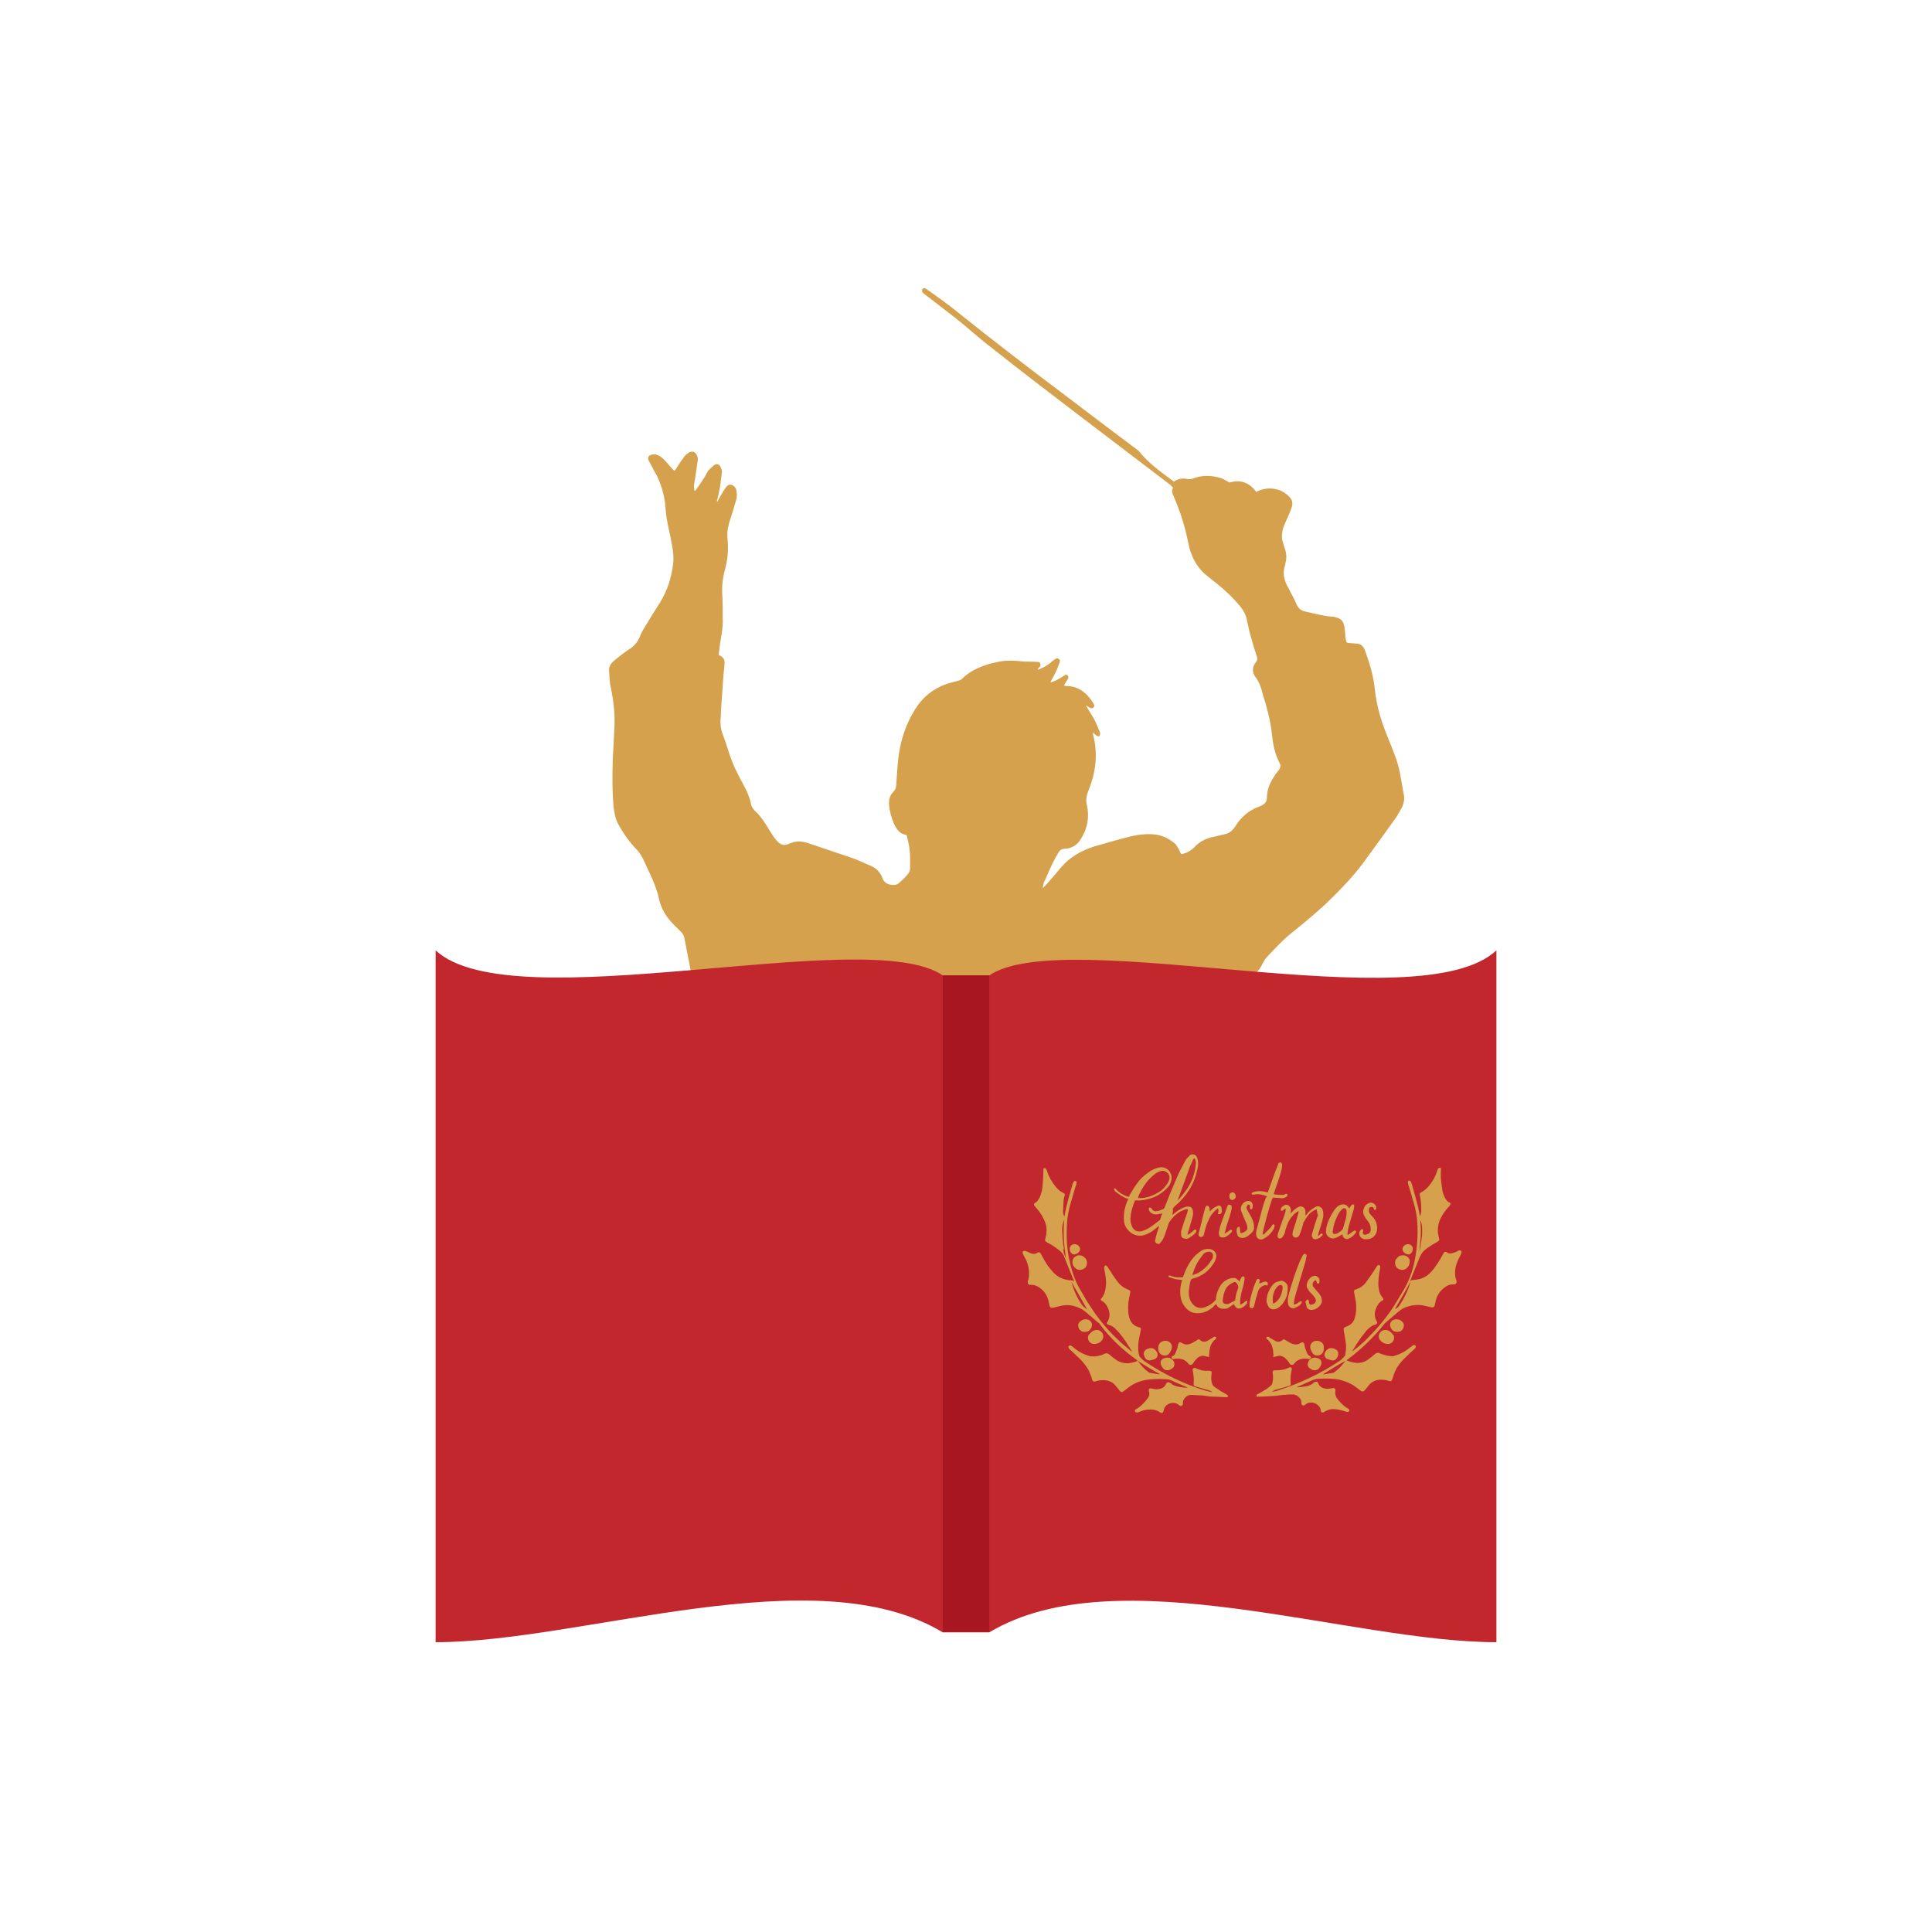 <?xml version="1.0" encoding="utf-8"?>
<!-- Generator: Adobe Illustrator 22.0.0, SVG Export Plug-In . SVG Version: 6.00 Build 0)  -->
<svg version="1.1" id="Calque_1" xmlns="http://www.w3.org/2000/svg" xmlns:xlink="http://www.w3.org/1999/xlink" x="0px" y="0px"
	 viewBox="0 0 432 432" style="enable-background:new 0 0 432 432;" xml:space="preserve">
<style type="text/css">
	.st0{fill:#754C24;}
	.st1{fill:#E6E6E6;}
	.st2{fill:#4D4D4D;}
	.st3{fill:#808080;}
	.st4{fill:#006837;}
	.st5{fill:#C1272D;}
	.st6{fill:#CCCCCC;}
	.st7{fill:#EAC675;}
	.st8{fill:#FBB03B;}
	.st9{fill:#FFFFFF;}
	.st10{fill:#8C6239;}
	.st11{fill:#A67C52;}
	.st12{fill:#A81621;}
	.st13{fill:#D6A14D;}
	.st14{fill:#C69C6D;}
	.st15{fill:#84D1A6;}
	.st16{fill:#8FAADB;}
	.st17{fill:#E0A6C2;}
	.st18{fill:#603813;}
	.st19{fill:#ED1C24;}
	.st20{fill:#4D9370;}
	.st21{fill:#7CC6E0;}
	.st22{fill:#2F7DA8;}
	.st23{fill:#F15A24;}
	.st24{fill:#009245;}
	.st25{fill:#662D91;}
	.st26{fill:#679CBA;}
	.st27{fill:#C77F2C;}
	.st28{fill:#831925;}
	.st29{fill:#E6E5E5;}
	.st30{fill:#AE5860;}
	.st31{fill:#C6B198;}
	.st32{fill:none;stroke:#000000;stroke-width:2;stroke-miterlimit:10;}
	.st33{fill:#AA3642;}
	.st34{fill:#901C25;}
	.st35{fill:#F1F1F1;}
	.st36{fill:#E42528;}
	.st37{fill:#736358;}
	.st38{fill:#F29222;}
	.st39{fill:#754D24;}
	.st40{fill:#094D84;}
	.st41{fill:#1660A7;}
	.st42{fill:#C59B6C;}
	.st43{fill:#A1272D;}
	.st44{fill:#036838;}
</style>
<g>
	<path class="st13" d="M262.5,107.7c0.9-0.7,1.9-0.8,3-0.6c0.5,0.1,1.1,0,1.5-0.2c2-0.7,4-0.6,6,0c0.6,0.2,1.2,0.6,1.9,1
		c2.4-0.7,4.4-0.1,6,2.1c1.3-0.7,2.6-0.9,4-0.7c1.2,0.2,2.3,0.7,3.2,1.6c0.8,0.7,1.1,1.6,0.7,2.6c-0.3,0.9-0.7,1.8-1.1,2.7
		c-0.4,0.9-0.9,1.9-1,2.9c-0.1,0.8-0.1,1.5,0.2,2.3c0.2,0.5,0.3,1.1,0.5,1.6c0.3,1,0.3,2,0,3c0,0.1,0,0.1,0,0.2
		c-0.7,1.9-0.3,3.6,0.7,5.3c0.6,1.2,1.3,2.4,1.8,3.6c0.4,1,1.1,1.5,2.2,1.7c2,0.4,3.9,1,5.9,1.1c0.3,0,0.6,0.1,0.9,0.2
		c0.8,0.2,1.4,0.7,1.6,1.6c0.2,0.7,0.2,1.4,0.3,2.1c0,0.3,0,0.7,0.1,1c0.1,0.9,0.2,1,1.1,1c0.4,0,0.8,0.1,1.2,0.1c1,0,1.6,0.5,2,1.5
		c1,2.8,1.9,5.6,2.2,8.6c0.4,3.9,1.5,7.5,3,11.1c1,2.5,2.1,5,2.6,7.6c0.3,1.7,0.6,3.3,0.9,5c0.2,1,0,1.9-0.4,2.8
		c-0.4,0.7-0.8,1.4-1.2,2.1c-2.5,3.5-5,7-7.6,10.5c-2,2.7-4.3,5.1-6.7,7.5c-2.9,2.9-6.1,5.5-9.3,8.1c-2,1.6-3.8,3.6-5.6,5.5
		c-0.2,0.2-0.3,0.4-0.4,0.6c-0.5,0.8-0.8,1.6-1.4,2.3c-1.3,1.5-2.6,3.1-4,4.4c-1.5,1.5-2.7,3.1-3.6,5c-0.6,1.3-1.3,2.5-2.2,3.6
		c-0.2,0.2-0.3,0.5-0.3,0.7c-0.3,1.7-0.7,3.4-1,5.1c-0.1,0.8-0.5,1.2-1.2,1.2c-0.5,0-0.9-0.1-1.4-0.3c-1.6-0.6-3.2-1.2-4.9-1.5
		c-0.7-0.1-1.4-0.1-2.1-0.1c-2.6-0.1-5.1-0.3-7.7-0.4c-1.4-0.1-2.9-0.1-4.3-0.1c-5.1,0.1-10.3,0.2-15.4,0.2
		c-6-0.1-12.1-0.3-18.1-0.4c-4.6-0.1-9.2-0.1-13.8,0.3c-3.8,0.3-7.6,0.6-11.4,0.9c-1.7,0.1-3.4,0.3-5.1,0.5
		c-2.9,0.3-5.8,0.3-8.7,0.2c-3.2-0.1-6.4-0.3-9.7-0.4c-2.2-0.1-4.4-0.6-6.6-1.1c-0.3-0.1-0.6-0.2-0.9-0.4c-0.4-0.2-0.6-0.5-0.6-0.9
		c-0.1-3.5-0.8-6.9-2.1-10.2c-0.9-2.3-1.5-4.6-1.9-7.1c-0.4-2.2-0.9-4.5-1.3-6.7c-0.1-0.4-0.3-0.7-0.5-1c-0.6-0.6-1.2-1.2-1.8-1.8
		c-1.7-1.7-2.9-3.6-3.4-6c-0.1-0.6-0.3-1.2-0.5-1.8c-0.3-0.9-0.6-1.7-1-2.6c-0.6-1.3-1.2-2.6-1.8-3.9c-0.4-0.9-0.9-1.7-1.5-2.4
		c-1.7-1.7-3-3.6-4.2-5.7c-0.7-1.2-0.9-2.6-1.1-3.9c-0.3-3.4-0.3-6.7-0.2-10.1c0.1-2.7,0.3-5.3,0.4-8c0.1-2.9-0.2-5.7-0.8-8.5
		c-0.3-1.2-0.3-2.5-0.4-3.8c-0.1-0.9,0.3-1.6,0.9-2.2c1.1-0.9,2.2-1.8,3.4-2.6c1.2-0.7,2.1-1.7,2.6-3c0.3-0.9,0.9-1.8,1.4-2.6
		c1-1.7,2-3.3,3.1-5c1.6-2.6,2.5-5.4,2.9-8.5c0.2-1.6,0-3.1-0.3-4.6c-0.3-1.9-0.8-3.7-1.1-5.5c-0.2-1.2-0.3-2.5-0.4-3.7
		c-0.3-2.1-0.9-4.1-1.8-6c-0.4-0.7-0.8-1.4-1.2-2.2c-0.2-0.4-0.5-0.9-0.7-1.3c-0.2-0.6,0-1,0.6-1.2c0.4-0.1,0.9-0.2,1.3,0
		c0.6,0.2,1.1,0.6,1.6,1.1c0.7,0.7,1.2,1.4,1.9,2.1c0.1,0.1,0.2,0.2,0.4,0.4c0.4-0.4,0.6-0.9,0.9-1.3c0.4-0.7,0.9-1.3,1.4-2
		c0.2-0.3,0.5-0.5,0.8-0.7c0.8-0.6,1.7-0.3,2,0.7c0.1,0.3,0.2,0.7,0.1,1.1c-0.2,1.4-0.4,2.8-0.6,4.1c-0.3,1.4-0.3,1.7-0.1,2.6
		c0.2-0.1,0.3-0.2,0.4-0.4c0.7-0.9,1.3-1.9,1.9-2.8c0.3-0.5,0.5-1,0.8-1.4c0.4-0.4,0.8-0.8,1.3-1.2c0.6-0.4,1.1-0.2,1.4,0.4
		c0.2,0.4,0.4,0.9,0.3,1.3c-0.1,1.1-0.3,2.1-0.4,3.2c-0.2,1-0.4,2.1-0.7,3.1c0,0,0,0,0.1,0.2c0.3-0.6,0.6-1.1,0.9-1.6
		c0.3-0.5,0.6-1.1,1-1.6c0.3-0.4,0.6-0.7,1.2-0.6c0.5,0.1,0.9,0.5,1.1,1c0.2,0.7,0.2,1.4,0.1,2.1c-0.3,1-0.6,2-0.9,3
		c-0.3,1.1-0.8,2.3-1,3.4c-0.2,0.9-0.2,1.9-0.1,2.9c0.2,2.3,0,4.4-0.6,6.6c-0.5,1.8-0.7,3.6-0.6,5.5c0.1,1.8,0.1,3.6,0.1,5.4
		c0.1,1.9-0.3,3.8-0.6,5.7c-0.1,0.8-0.2,1.6-0.3,2.4c0.1,0.1,0.2,0.2,0.3,0.2c0.8,0.4,1.1,1,1,1.8c0,0.7-0.1,1.5-0.2,2.2
		c-0.2,2.3-0.3,4.7-0.5,7c-0.1,1.2-0.1,2.5-0.2,3.7c0,0.9,0.1,1.8,0.4,2.6c0.6,1.6,1.1,3.1,1.6,4.7c0.8,2.5,2,4.8,3.2,7
		c0.7,1.3,1.3,2.6,1.6,4.1c0.1,0.6,0.4,1.1,0.9,1.6c1.3,1.2,2.2,2.6,3.1,4.1c0.4,0.7,0.8,1.3,1.3,2c0.3,0.4,0.6,0.7,0.9,1
		c0.6,0.5,1.2,0.7,2,0.4c0.2-0.1,0.5-0.2,0.8-0.3c1.2-0.5,2.4-0.4,3.7,0c3.2,1.1,6.3,2.1,9.5,3.2c1.6,0.5,3.1,1.3,4.6,1.9
		c1.2,0.5,2.1,1.4,2.6,2.7c0.3,0.8,0.8,1.3,1.7,1.5c0.8,0.2,1.6,0.1,2.2-0.5c0.5-0.5,1.1-1,1.6-1.6c0.4-0.4,0.7-0.9,0.7-1.5
		c0-0.8,0-1.5,0-2.3c0-1.8-0.3-3.5-0.8-5.2c-1.5-0.2-2.2-1.2-2.8-2.5c-0.6-1.4-1-2.8-1.1-4.3c-0.1-1.1,0.2-2.1,1-2.9
		c0.4-0.4,0.6-0.9,0.6-1.5c0.1-1.4,0.2-2.8,0.3-4.2c0.3-4.2,1.3-8.2,3.4-11.8c1.4-2.6,3.4-4.7,6.2-6c1.2-0.6,2.5-0.9,3.7-1.2
		c0.3-0.1,0.7-0.2,1-0.4c2.3-2.3,5.2-3.3,8.2-3.9c1.8-0.4,3.6-0.3,5.5-0.1c1,0.1,2,0,3,0.1c0.4,0,0.8,0,0.9,0.4
		c0.2,0.4,0,0.6-0.3,0.9c-0.1,0.1-0.2,0.3-0.3,0.5c1.1-0.4,2-0.9,2.9-1.6c0.3-0.3,0.7-0.6,1-0.8c0.3-0.2,0.6-0.3,0.9,0
		c0.3,0.2,0.2,0.5,0.1,0.8c-0.4,1.3-1,2.5-1.7,3.7c-0.1,0.2-0.2,0.4-0.3,0.7c0.4-0.1,0.9-0.3,1.3-0.5c0.6-0.3,1.1-0.6,1.7-1
		c0.3-0.2,0.5-0.3,0.8-0.1c0.3,0.3,0.2,0.6,0.1,0.8c-0.3,0.5-0.6,0.9-0.9,1.5c0.2,0,0.3,0.1,0.5,0.1c2.8,0,4.7,1.6,6.1,3.9
		c0.2,0.3,0.3,0.6,0,0.9c-0.3,0.3-0.6,0.2-0.9,0c-0.2-0.1-0.5-0.3-0.8-0.5c0.6,1.1,1.2,2,1.8,3c0.5,0.9,0.8,1.8,1.2,2.7
		c0.1,0.2,0.2,0.4,0.2,0.6c0,0.2-0.1,0.4-0.2,0.7c-0.2-0.1-0.4-0.1-0.6-0.2c-0.3-0.2-0.5-0.4-0.8-0.7c0,0.2,0,0.3,0,0.4
		c1.1,4.1,0.7,8.1-0.8,12c-0.1,0.4-0.3,0.7-0.4,1.1c-0.3,0.8-0.4,1.7-0.2,2.6c0.7,2.9,0.1,5.6-1.5,8c-0.8,1.2-2,1.8-3.4,1.9
		c-0.7,0-1.1,0.3-1.4,0.8c-0.2,0.4-0.5,0.8-0.7,1.2c-0.8,1.5-1.5,3.1-2.2,4.7c-0.3,0.6-0.6,1.2-0.6,2.1c0.4-0.5,0.8-0.8,1.1-1.2
		c1-1.1,2-2.3,3-3.5c2-2.3,4.5-3.7,7.3-4.6c2.8-0.8,5.5-1.6,8.3-2.3c1.8-0.4,3.6-0.6,5.4-0.4c1.7,0.2,3.2,1,4.5,2.1
		c0.3,0.3,0.5,0.8,0.8,1.2c0.2,0.4,0.3,0.7,0.5,1.1c1.2-0.2,2.1-0.7,2.9-1.5c1.2-1.3,2.7-2.1,4.5-2.4c0.8-0.2,1.7-0.4,2.5-0.6
		c0.8-0.2,1.4-0.6,1.9-1.3c0.3-0.4,0.6-0.8,0.9-1.3c1.3-1.7,2.9-2.9,4.9-3.6c1-0.4,1.6-0.9,1.6-2.1c0-1.9,0.9-3.6,2-5.2
		c0.4-0.5,0.9-1,1-1.6c0.1-0.5-0.4-1.1-0.6-1.7c-0.8-1.8-1.1-3.7-1.3-5.6c-0.3-2.8-1-5.5-1.8-8.1c-0.2-0.5-0.3-1-0.4-1.4
		c-0.3-1.1-0.7-2.2-1.4-3.1c-1-1.3-0.7-2.5,0-3.4c0.4-0.5,0.4-0.9,0.2-1.4c-0.6-1.8-1.1-3.6-1.6-5.4c-0.2-0.9-0.4-1.8-0.6-2.7
		c-0.2-1.1-0.7-2-1.4-2.9c-2.1-2.6-4.6-4.7-7.2-6.7c-2.5-1.9-3.9-4.5-4.5-7.6c-0.7-3.6-1.8-7.1-3.3-10.5c-0.4-0.9-0.4-1.1-0.1-1.9
		c-0.2-0.1-0.4-0.3-0.5-0.5c-7.4-5.6-14.8-11.3-22.2-16.9c-5.9-4.5-11.9-9.1-17.7-13.7c-2.9-2.2-5.6-4.7-8.4-6.9
		c-2.2-1.7-4.4-3.4-6.6-5.1c-0.2-0.1-0.4-0.3-0.5-0.4c-0.3-0.3-0.3-0.6-0.1-0.9c0.3-0.3,0.5-0.2,0.8,0c2,1.4,4,2.8,5.9,4.3
		c8.7,7,17.6,13.8,26.5,20.5c5,3.8,10,7.6,15.1,11.4C256.6,103.4,259.5,105.5,262.5,107.7z"/>
	<g>
		<g>
			<path class="st5" d="M221.2,218.1C221.2,218.1,221.2,218.1,221.2,218.1l-10.4,0c0,0,0,0,0,0c-16.9-11.6-96.2,10.4-113.4-5.6
				c0,29.1,0,138.6,0,154.7c32.8,0,84.9-19.4,113.4-2.2c0,0,0,0,0,0h10.4c0,0,0,0,0,0c28.5-17.1,80.6,2.2,113.4,2.2
				c0-16,0-125.6,0-154.7C317.5,228.6,238.2,206.6,221.2,218.1z"/>
			<rect x="210.8" y="218.1" class="st12" width="10.4" height="146.8"/>
		</g>
		<g>
			<path class="st13" d="M238.3,281.3c-0.1-1.3-0.3-2.5-0.4-3.8c-0.1-2-0.1-4,0.2-6c0.4-2.3,1.1-4.4,1.7-6.6c0-0.2,0.1-0.3,0.2-0.5
				c0.1-0.3,0.3-0.4,0.5-0.3c0.2,0,0.3,0.2,0.2,0.5c0,0.2-0.1,0.5-0.2,0.7c-0.4,1.2-0.7,2.5-1.1,3.7c-0.4,1.4-0.7,2.9-0.8,4.3
				c-0.2,3-0.1,5.9,0.6,8.8c0.5,2.4,1.3,4.6,2.6,6.7c0.6,1,1.1,2,1.8,3c1.7,2.7,3.7,5.2,6,7.4c1,1,2.2,2,3.3,2.9
				c0,0,0.1,0.1,0.2,0.1c0-0.1-0.1-0.2-0.1-0.2c-0.8-1.3-1.6-2.6-2.6-3.8c-0.3-0.4-0.7-0.7-1-1.1c-0.4-0.4-0.8-0.6-1.3-0.8
				c-0.1,0-0.2-0.1-0.3-0.1c-0.3-0.1-0.4-0.3-0.2-0.6c0,0,0-0.1,0.1-0.1c0.7-1.4,0.4-2.6-0.4-3.8c-0.2-0.3-0.5-0.6-0.9-0.8
				c-0.3-0.2-0.4-0.4-0.1-0.6c0.7-0.8,0.9-1.9,1-2.9c0.1-1.1-0.1-2.1-0.3-3.2c0-0.2-0.1-0.4-0.1-0.7c0-0.3,0.1-0.4,0.2-0.5
				c0.2-0.1,0.3,0,0.5,0.2c0.4,0.6,0.7,1.1,1.1,1.7c0.4,0.6,0.8,1.2,1.2,1.7c0.6,0.8,1.4,1.4,2.4,1.8c0.4,0.1,0.5,0.3,0.4,0.7
				c-0.1,0.7-0.3,1.4-0.4,2.2c-0.1,1.2-0.1,2.5,0.3,3.6c0.3,0.9,0.9,1.5,1.8,1.8c0.8,0.2,0.8,0.3,0.6,1.1c-0.2,1.1-0.5,2.2-0.5,3.3
				c0,0.6,0,1.3,0.2,1.9c0,0.1,0.1,0.2,0.1,0.3c0.3,0.3,0.6,0.7,1,1c4.3,2.9,8.9,5.2,13.9,6.7c0.4,0.1,0.9,0.2,1.3,0.3
				c0,0,0-0.1,0-0.1c-0.2-0.1-0.4-0.2-0.6-0.3c-0.7-0.2-1.4-0.4-2.1-0.6c-0.3-0.1-0.7-0.2-1-0.3c-0.4-0.1-0.4-0.3-0.4-0.6
				c0.1-1,0-1.9-0.2-2.9c-0.1-0.5,0.2-0.7,0.6-0.6c0.1,0,0.2,0.1,0.2,0.1c0.9,0.4,1.8,0.6,2.7,0.5c0.7,0,0.8,0.1,0.7,0.8
				c-0.1,0.7-0.1,1.3,0.1,2c0.1,0.3,0.2,0.5,0.4,0.7c0.5,0.4,1.1,0.7,1.6,1.1c0.5,0.3,1,0.5,1.4,0.8c0,0,0.1,0,0.1,0.1
				c0.2,0.1,0.1,0.3-0.1,0.4c-0.2,0-0.3,0-0.5,0c-0.7,0-1.4-0.1-2.2-0.1c-0.5,0-1.1,0-1.6-0.1c-0.6-0.1-1.2-0.2-1.9-0.2
				c-0.6,0-1.2-0.1-1.8-0.1c-0.7,0-1.2,0.3-1.6,0.9c-0.2,0.2-0.3,0.5-0.3,0.8c0,0.1,0,0.3,0,0.4c-0.1,0.3-0.4,0.5-0.7,0.3
				c-0.2-0.1-0.3-0.2-0.4-0.3c-1-0.7-2.7-0.2-3.1,1c0,0.1-0.1,0.3-0.1,0.4c-0.1,0.5-0.4,0.7-0.8,0.4c-0.5-0.3-0.9-0.5-1.5-0.6
				c-1-0.1-2,0-2.9,0.4c-0.2,0.1-0.4,0.2-0.6,0.2c-0.3,0.1-0.5,0-0.6-0.2c-0.1-0.2,0-0.4,0.2-0.5c0.1,0,0.1-0.1,0.2-0.1
				c1-0.6,1.7-1.4,2.4-2.3c0.4-0.5,0.5-1,0.3-1.6c-0.1-0.5,0.1-0.8,0.7-0.6c0.5,0.1,1,0.2,1.5,0.1c0.7-0.1,1.3-0.4,1.6-1.1
				c0-0.1,0.1-0.2,0.1-0.2c0.2-0.2,0.4-0.3,0.6-0.2c0.1,0.1,0.3,0.1,0.4,0.2c0.5,0.5,1.2,0.7,1.8,0.8c0.6,0.1,1.3,0.2,2,0.2
				c-0.1,0-0.1-0.1-0.2-0.1c-1.1-0.5-2.3-1-3.4-1.5c-0.4-0.2-0.8-0.3-1.2-0.3c-1.6-0.1-3.2-0.1-4.8,0.2c-1.5,0.3-2.8,0.9-4,1.9
				c-0.3,0.2-0.5,0.4-0.8,0.6c-0.4,0.3-0.6,0.2-0.9-0.2c-0.3-0.4-0.6-0.8-0.9-1.1c-0.6-0.8-1.5-1.1-2.4-1.2c-0.6,0-1.2,0-1.8,0.2
				c-0.1,0-0.2,0.1-0.3,0.1c-0.4,0.1-0.6-0.1-0.7-0.4c-0.1-0.4-0.2-0.8-0.4-1.2c-0.2-0.4-0.3-0.9-0.6-1.3c-0.6-0.9-1.3-1.8-2.1-2.5
				c-0.6-0.5-1.1-1.1-1.7-1.6c-0.1-0.1-0.3-0.2-0.4-0.4c-0.1-0.2-0.2-0.4,0-0.5c0.1-0.2,0.3-0.2,0.5-0.1c0.1,0.1,0.2,0.1,0.3,0.2
				c0.7,0.6,1.5,1.2,2.4,1.6c0.4,0.2,0.8,0.3,1.3,0.5c0.4,0.1,0.8,0.1,1.3,0.1c0.8-0.1,1.5-0.2,2.2-0.6c0.4-0.2,0.7-0.1,1.1,0.2
				c0.3,0.3,0.7,0.6,1.1,0.9c1.4,1.1,2.9,1.3,4.6,0.7c0.2-0.1,0.3-0.1,0.6-0.2c-0.1-0.1-0.2-0.1-0.2-0.2c-3.1-2.2-5.9-4.8-8.2-7.9
				c-0.1-0.2-0.3-0.4-0.5-0.5c-0.9-0.8-1.9-1.6-2.8-2.4c-0.4-0.3-0.8-0.6-1.3-0.8c-1.5-0.7-3-0.9-4.6-0.4c-0.4,0.1-0.9,0.2-1.3,0.3
				c-0.4,0.1-0.7,0-0.8-0.4c-0.1-0.4-0.2-0.9-0.3-1.3c-0.4-1.4-1.2-2.4-2.5-3.1c-0.4-0.2-0.8-0.3-1.2-0.3c-0.1,0-0.2,0-0.4,0
				c-0.4-0.1-0.5-0.3-0.5-0.7c0-0.1,0-0.2,0.1-0.3c0.4-1.5,0.2-3-0.4-4.4c-0.2-0.5-0.5-0.9-0.7-1.4c-0.1-0.2-0.3-0.4,0-0.7
				c0.2-0.2,0.4-0.1,0.7,0c0.3,0.1,0.6,0.3,0.9,0.4c0.5,0.2,1,0.3,1.6-0.1c0.3-0.2,0.5-0.1,0.7,0.2c0.2,0.3,0.3,0.6,0.5,0.9
				c0.5,0.9,1,1.8,1.7,2.6c0.3,0.3,0.6,0.7,0.9,1c1,0.9,2.2,1.4,3.6,1.5c0.4,0,0.5,0,0.8,0.3c0-0.1-0.1-0.2-0.1-0.3
				c-0.7-1.7-1.4-3.4-2.1-5.2c-0.2-0.6-0.6-1.1-1.1-1.5c-0.5-0.4-1.1-0.8-1.7-1.2c-0.3-0.2-0.6-0.3-0.9-0.5
				c-0.7-0.4-0.7-0.4-0.5-1.2c0.1-0.4,0.2-0.8,0.2-1.3c0.1-1.1-0.2-2-0.7-3c-0.4-0.8-0.9-1.5-1.5-2.2c-0.2-0.2-0.3-0.4-0.5-0.6
				c-0.2-0.3-0.1-0.5,0.1-0.6c0.6-0.3,0.8-0.8,1.1-1.3c0.3-0.7,0.5-1.5,0.6-2.3c0.1-1.2,0.2-2.4,0.2-3.7c0-0.1,0-0.2,0-0.2
				c0-0.2,0.1-0.3,0.3-0.3c0.1,0,0.3,0.1,0.3,0.2c0.1,0.1,0.1,0.2,0.2,0.4c0.4,1.3,1.1,2.5,1.9,3.5c0.5,0.6,1,1.1,1.7,1.4
				c0.5,0.3,0.5,0.3,0.3,0.8c-0.1,0.4-0.2,0.9-0.2,1.3c0,0.7-0.1,1.4-0.1,2.1c0,0.4,0.1,0.8,0.3,1.1c0.1,0.2,0.2,0.5,0,0.7
				c-0.4,0.7-0.5,1.6-0.5,2.4c0,0.6,0.1,1.2,0.1,1.8c0.1,0.7,0.1,1.5,0.3,2.2C237.6,279.8,238,280.5,238.3,281.3z M254.4,304.3
				c0.7,0.9,1.4,1.8,2.4,2.5c0.1,0.1,0.3,0.2,0.5,0.2c0.6,0.1,1.2,0.2,1.8,0.3c0.1,0,0.2,0,0.3,0C257.6,306.3,256,305.3,254.4,304.3
				z M243.1,292.8c-1.2-2.1-2.3-4.1-3.5-6.1c0,0,0,0,0,0.1c0.6,1.9,1.3,3.6,2.5,5.2C242.4,292.3,242.7,292.5,243.1,292.8z"/>
			<path class="st13" d="M270.1,303.4c-0.1,0-0.2-0.1-0.4-0.1c-0.8-0.3-1.4-0.1-2,0.4c-0.3,0.3-0.7,0.7-0.9,1.1
				c-0.3,0.5-0.8,0.5-1.1,0.1c-0.5-0.7-1.2-1-2-1.1c-0.2,0-0.5,0-0.8,0c-0.2,0-0.3,0.1-0.5,0.1c-0.2,0-0.3-0.1-0.4-0.3
				c0-0.2,0-0.3,0.2-0.4c0.4-0.1,0.5-0.4,0.7-0.8c0.2-0.5,0.4-1,0.5-1.5c0-0.1,0-0.1,0-0.2c0.2-0.6,0.4-0.7,0.9-0.4
				c0.6,0.4,1.2,0.4,1.8,0.2c0.5-0.2,1-0.5,1.5-0.8c0.4-0.3,0.5-0.3,0.8,0c0.5,0.4,1.1,0.4,1.6,0.1c0.4-0.2,0.8-0.5,1.2-0.7
				c0.1-0.1,0.2-0.2,0.3-0.2c0.2,0,0.3,0,0.4,0.1c0.1,0.2,0.1,0.3-0.1,0.4c0,0-0.1,0.1-0.1,0.1c-0.9,0.8-1.2,1.7-1.3,2.9
				c0,0.2,0,0.4-0.1,0.6C270.5,303.3,270.4,303.4,270.1,303.4z"/>
			<path class="st13" d="M241.4,280.7c0.6,0,1,0.3,1.4,0.8c0.5,0.7,0.2,1.8-0.3,2.1c-0.7,0.5-1.6,0.5-2.2-0.2
				c-0.3-0.3-0.5-0.7-0.5-1.2C239.7,281.3,240.7,280.6,241.4,280.7z"/>
			<path class="st13" d="M244.7,300.5c-0.7,0.1-1.6-0.6-1.4-1.7c0-0.1,0-0.2,0.1-0.2c0.4-0.6,0.9-1.1,1.6-1.2
				c0.6-0.1,1.2,0.2,1.5,0.7c0.3,0.6,0.3,1.1-0.2,1.7C246,300.2,245.4,300.5,244.7,300.5z"/>
			<path class="st13" d="M260.6,299.8c0.5,0,0.9,0.2,1.2,0.6c0.2,0.3,0.3,0.7,0.2,1.1c-0.1,0.4-0.3,0.8-0.6,1.2
				c-0.4,0.4-0.9,0.5-1.5,0.3c-0.5-0.2-0.8-0.6-0.9-1.2c0-0.2,0-0.3,0-0.5C259,300.4,259.7,299.8,260.6,299.8z"/>
			<path class="st13" d="M242.7,295c0.1,0,0.2,0,0.3,0c1.1,0.2,1.5,1.2,0.9,2.1c-0.3,0.5-0.7,0.7-1.3,0.7c-0.9,0.1-1.6-0.7-1.5-1.6
				c0-0.3,0.2-0.5,0.4-0.7C241.9,295.2,242.2,295,242.7,295z"/>
			<path class="st13" d="M262.6,305c0,0.4-0.1,0.7-0.4,0.9c-0.4,0.3-0.7,0.5-1.2,0.5c-0.2,0-0.5-0.1-0.7-0.2
				c-0.4-0.4-0.7-0.8-0.8-1.4c0-0.3,0.1-0.6,0.3-0.8c0.6-0.5,1.7-0.6,2.2-0.1C262.4,304.2,262.6,304.6,262.6,305z"/>
			<path class="st13" d="M257.1,304.2c-0.7,0-1.1-0.4-1.3-1.2c-0.2-0.6,0.2-1.2,0.8-1.4c1-0.4,1.6,0,2,0.6c0.4,0.6,0.3,1.2-0.2,1.6
				C258,304,257.6,304.1,257.1,304.2z"/>
			<path class="st13" d="M239.2,279.2c0-0.6,0.5-1,1.1-1c0.6,0,1.2,0.5,1.2,1.1c0,0.6-0.6,1.1-1.3,1.2
				C239.6,280.5,239.2,279.9,239.2,279.2z"/>
			<path class="st13" d="M317.6,279c0.1-0.7,0.2-1.5,0.3-2.2c0.1-0.6,0.1-1.2,0.1-1.8c0-0.8-0.1-1.6-0.5-2.4c-0.1-0.3-0.1-0.5,0-0.7
				c0.2-0.4,0.3-0.7,0.3-1.1c0-0.7,0-1.4-0.1-2.1c0-0.4-0.1-0.9-0.2-1.3c-0.1-0.5-0.1-0.6,0.3-0.8c0.7-0.4,1.2-0.8,1.7-1.4
				c0.9-1.1,1.5-2.2,1.9-3.5c0-0.1,0.1-0.3,0.2-0.4c0.1-0.1,0.2-0.1,0.3-0.2c0.2,0,0.3,0.1,0.3,0.3c0,0.1,0,0.2,0,0.2
				c-0.1,1.2,0,2.5,0.2,3.7c0.1,0.8,0.2,1.6,0.6,2.3c0.2,0.5,0.5,1,1.1,1.3c0.3,0.1,0.3,0.4,0.1,0.6c-0.1,0.2-0.3,0.4-0.5,0.6
				c-0.6,0.7-1.1,1.4-1.5,2.2c-0.5,0.9-0.7,1.9-0.7,3c0,0.4,0.1,0.8,0.2,1.3c0.2,0.7,0.2,0.8-0.5,1.2c-0.3,0.2-0.6,0.3-0.9,0.5
				c-0.6,0.4-1.1,0.7-1.7,1.2c-0.5,0.4-0.8,0.9-1.1,1.5c-0.7,1.7-1.4,3.5-2.1,5.2c0,0.1,0,0.1-0.1,0.3c0.4-0.3,0.4-0.3,0.8-0.3
				c1.4-0.1,2.6-0.5,3.6-1.5c0.3-0.3,0.6-0.6,0.9-1c0.6-0.8,1.2-1.7,1.7-2.6c0.2-0.3,0.3-0.6,0.5-0.9c0.2-0.3,0.4-0.4,0.7-0.2
				c0.5,0.4,1,0.3,1.6,0.1c0.3-0.1,0.6-0.2,0.9-0.4c0.2-0.1,0.5-0.2,0.7,0c0.2,0.2,0.1,0.4,0,0.7c-0.2,0.5-0.5,0.9-0.7,1.4
				c-0.6,1.4-0.9,2.8-0.4,4.4c0,0.1,0.1,0.2,0.1,0.3c0,0.4-0.1,0.6-0.5,0.7c-0.1,0-0.2,0-0.4,0c-0.4,0-0.8,0.1-1.2,0.3
				c-1.2,0.7-2.1,1.7-2.5,3.1c-0.1,0.4-0.2,0.9-0.3,1.3c-0.1,0.4-0.4,0.5-0.8,0.4c-0.4-0.1-0.9-0.2-1.3-0.3
				c-1.6-0.4-3.1-0.2-4.6,0.4c-0.5,0.2-0.9,0.5-1.3,0.8c-0.9,0.8-1.9,1.6-2.8,2.4c-0.2,0.2-0.4,0.3-0.5,0.5c-2.4,3-5.1,5.6-8.2,7.9
				c-0.1,0.1-0.2,0.1-0.2,0.2c0.2,0.1,0.4,0.1,0.6,0.2c1.7,0.6,3.2,0.5,4.6-0.7c0.4-0.3,0.8-0.6,1.1-0.9c0.3-0.3,0.7-0.4,1.1-0.2
				c0.7,0.3,1.4,0.5,2.2,0.6c0.4,0.1,0.9,0.1,1.3-0.1c0.4-0.1,0.9-0.3,1.3-0.5c0.9-0.4,1.6-1,2.4-1.6c0.1-0.1,0.2-0.1,0.3-0.2
				c0.2-0.1,0.4-0.1,0.5,0.1c0.1,0.1,0.1,0.3,0,0.5c-0.1,0.1-0.2,0.2-0.4,0.4c-0.6,0.5-1.1,1-1.7,1.6c-0.8,0.7-1.5,1.6-2.1,2.5
				c-0.2,0.4-0.4,0.8-0.6,1.3c-0.1,0.4-0.2,0.8-0.4,1.2c-0.1,0.4-0.3,0.5-0.7,0.4c-0.1,0-0.2-0.1-0.3-0.1c-0.6-0.2-1.2-0.2-1.8-0.2
				c-1,0.1-1.8,0.5-2.4,1.2c-0.3,0.4-0.6,0.8-0.9,1.1c-0.3,0.4-0.5,0.4-0.9,0.2c-0.3-0.2-0.5-0.4-0.8-0.6c-1.2-1-2.5-1.5-4-1.9
				c-1.6-0.3-3.2-0.3-4.8-0.2c-0.4,0-0.8,0.2-1.2,0.3c-1.1,0.5-2.3,1-3.4,1.5c-0.1,0-0.1,0.1-0.2,0.1c0.7,0,1.3-0.1,2-0.2
				c0.7-0.1,1.3-0.3,1.8-0.8c0.1-0.1,0.2-0.2,0.4-0.2c0.2-0.1,0.5-0.1,0.6,0.2c0.1,0.1,0.1,0.2,0.1,0.2c0.3,0.7,0.9,1,1.6,1.1
				c0.5,0.1,1,0,1.5-0.1c0.5-0.1,0.8,0.1,0.7,0.6c-0.1,0.6,0,1.1,0.3,1.6c0.7,0.9,1.4,1.7,2.4,2.3c0.1,0,0.1,0.1,0.2,0.1
				c0.2,0.2,0.3,0.4,0.2,0.5c-0.1,0.2-0.3,0.2-0.6,0.2c-0.2-0.1-0.4-0.1-0.6-0.2c-1-0.3-1.9-0.5-2.9-0.4c-0.5,0.1-1,0.3-1.5,0.6
				c-0.4,0.3-0.8,0.1-0.8-0.4c0-0.1,0-0.3-0.1-0.4c-0.4-1.1-2.1-1.7-3.1-1c-0.1,0.1-0.3,0.2-0.4,0.3c-0.3,0.2-0.6,0-0.7-0.3
				c0-0.1,0-0.3,0-0.4c0-0.3-0.1-0.6-0.3-0.8c-0.4-0.5-1-0.9-1.6-0.9c-0.6,0-1.2,0-1.8,0.1c-0.6,0-1.2,0.1-1.9,0.2
				c-0.5,0-1.1,0.1-1.6,0.1c-0.7,0-1.4,0.1-2.2,0.1c-0.2,0-0.3,0-0.5,0c-0.2,0-0.2-0.2-0.1-0.4c0,0,0.1-0.1,0.1-0.1
				c0.5-0.3,1-0.5,1.4-0.8c0.6-0.3,1.1-0.7,1.6-1.1c0.2-0.2,0.4-0.4,0.4-0.7c0.2-0.7,0.2-1.3,0.1-2c-0.1-0.7,0-0.8,0.7-0.8
				c1,0,1.9-0.1,2.7-0.5c0.1,0,0.1-0.1,0.2-0.1c0.5-0.2,0.8,0.1,0.6,0.6c-0.2,1-0.3,1.9-0.2,2.9c0,0.4,0,0.5-0.4,0.6
				c-0.3,0.1-0.7,0.2-1,0.3c-0.7,0.2-1.4,0.4-2.1,0.6c-0.2,0.1-0.4,0.2-0.6,0.3c0,0,0,0.1,0,0.1c0.4-0.1,0.9-0.1,1.3-0.3
				c4.9-1.6,9.6-3.8,13.9-6.7c0.4-0.3,0.6-0.6,1-1c0.1-0.1,0.1-0.2,0.1-0.3c0.1-0.6,0.2-1.2,0.2-1.9c-0.1-1.1-0.3-2.2-0.5-3.3
				c-0.1-0.8-0.1-0.8,0.6-1.1c0.9-0.3,1.5-0.9,1.8-1.8c0.4-1.2,0.4-2.4,0.3-3.6c-0.1-0.7-0.3-1.4-0.4-2.2c-0.1-0.4,0-0.6,0.4-0.7
				c1-0.3,1.8-0.9,2.4-1.8c0.4-0.6,0.8-1.1,1.2-1.7c0.4-0.6,0.7-1.1,1.1-1.7c0.1-0.2,0.3-0.3,0.5-0.2c0.2,0.1,0.3,0.2,0.2,0.5
				c0,0.2,0,0.5-0.1,0.7c-0.2,1.1-0.3,2.1-0.3,3.2c0.1,1,0.2,2.1,1,2.9c0.2,0.3,0.2,0.5-0.1,0.6c-0.4,0.2-0.7,0.5-0.9,0.8
				c-0.8,1.2-1.1,2.5-0.4,3.8c0,0,0,0.1,0.1,0.1c0.1,0.3,0,0.5-0.2,0.6c-0.1,0.1-0.2,0.1-0.3,0.1c-0.5,0.2-0.9,0.4-1.3,0.8
				c-0.4,0.3-0.7,0.7-1,1.1c-1,1.2-1.8,2.5-2.6,3.8c0,0.1-0.1,0.2-0.1,0.2c0.1,0,0.2,0,0.2-0.1c1.2-0.9,2.3-1.8,3.3-2.9
				c2.3-2.3,4.3-4.7,6-7.4c0.6-1,1.2-2,1.8-3c1.3-2.1,2.1-4.3,2.6-6.7c0.6-2.9,0.8-5.9,0.6-8.8c-0.1-1.5-0.4-2.9-0.8-4.3
				c-0.4-1.2-0.7-2.5-1.1-3.7c-0.1-0.2-0.1-0.5-0.2-0.7c0-0.3,0-0.4,0.2-0.5c0.2-0.1,0.4,0.1,0.5,0.3c0.1,0.1,0.1,0.3,0.2,0.5
				c0.6,2.2,1.3,4.4,1.7,6.6c0.3,2,0.4,4,0.2,6c-0.1,1.3-0.2,2.5-0.4,3.8C317.1,280.5,317.4,279.8,317.6,279z M295.8,307.3
				c0.1,0,0.2,0,0.3,0c0.6-0.1,1.2-0.2,1.8-0.3c0.2,0,0.3-0.1,0.5-0.2c1-0.7,1.7-1.5,2.4-2.5C299,305.3,297.4,306.3,295.8,307.3z
				 M312.9,291.9c1.1-1.6,1.9-3.3,2.5-5.2c0,0,0-0.1,0-0.1c-1.1,2-2.3,4.1-3.5,6.1C312.4,292.5,312.7,292.3,312.9,291.9z"/>
			<path class="st13" d="M285,303.4c0.1,0,0.2-0.1,0.4-0.1c0.8-0.3,1.4-0.1,2,0.4c0.3,0.3,0.7,0.7,0.9,1.1c0.3,0.5,0.8,0.5,1.1,0.1
				c0.5-0.7,1.2-1,2-1.1c0.2,0,0.5,0,0.8,0c0.2,0,0.3,0.1,0.5,0.1c0.2,0,0.3-0.1,0.4-0.3c0-0.2,0-0.3-0.2-0.4
				c-0.4-0.1-0.5-0.4-0.7-0.8c-0.2-0.5-0.4-1-0.5-1.5c0-0.1,0-0.1,0-0.2c-0.2-0.6-0.4-0.7-0.9-0.4c-0.6,0.4-1.2,0.4-1.8,0.2
				c-0.5-0.2-1-0.5-1.5-0.8c-0.4-0.3-0.5-0.3-0.8,0c-0.5,0.4-1.1,0.4-1.6,0.1c-0.4-0.2-0.8-0.5-1.2-0.7c-0.1-0.1-0.2-0.2-0.3-0.2
				c-0.2,0-0.3,0-0.4,0.1c-0.1,0.2-0.1,0.3,0.1,0.4c0,0,0.1,0.1,0.1,0.1c0.9,0.8,1.2,1.7,1.3,2.9c0,0.2,0,0.4,0.1,0.6
				C284.5,303.3,284.7,303.4,285,303.4z"/>
			<path class="st13" d="M313.6,280.7c-0.6,0-1,0.3-1.4,0.8c-0.5,0.7-0.2,1.8,0.3,2.1c0.7,0.5,1.6,0.5,2.2-0.2
				c0.3-0.3,0.5-0.7,0.5-1.2C315.4,281.3,314.4,280.6,313.6,280.7z"/>
			<path class="st13" d="M310.3,300.5c0.7,0.1,1.6-0.6,1.4-1.7c0-0.1,0-0.2-0.1-0.2c-0.4-0.6-0.9-1.1-1.6-1.2
				c-0.6-0.1-1.2,0.2-1.5,0.7c-0.3,0.6-0.3,1.1,0.2,1.7C309.1,300.2,309.6,300.5,310.3,300.5z"/>
			<path class="st13" d="M294.4,299.8c-0.5,0-0.9,0.2-1.2,0.6c-0.2,0.3-0.3,0.7-0.2,1.1c0.1,0.4,0.3,0.8,0.6,1.2
				c0.4,0.4,0.9,0.5,1.5,0.3c0.5-0.2,0.8-0.6,0.9-1.2c0-0.2,0-0.3,0-0.5C296.1,300.4,295.3,299.8,294.4,299.8z"/>
			<path class="st13" d="M312.3,295c-0.1,0-0.2,0-0.3,0c-1.1,0.2-1.5,1.2-0.9,2.1c0.3,0.5,0.7,0.7,1.3,0.7c0.9,0.1,1.6-0.7,1.5-1.6
				c0-0.3-0.2-0.5-0.4-0.7C313.2,295.2,312.8,295,312.3,295z"/>
			<path class="st13" d="M292.4,305c0,0.4,0.1,0.7,0.4,0.9c0.4,0.3,0.7,0.5,1.2,0.5c0.2,0,0.5-0.1,0.7-0.2c0.4-0.4,0.7-0.8,0.8-1.4
				c0-0.3-0.1-0.6-0.3-0.8c-0.6-0.5-1.7-0.6-2.2-0.1C292.6,304.2,292.5,304.6,292.4,305z"/>
			<path class="st13" d="M297.9,304.2c0.7,0,1.1-0.4,1.3-1.2c0.2-0.6-0.2-1.2-0.8-1.4c-1-0.4-1.6,0-2,0.6c-0.4,0.6-0.3,1.2,0.2,1.6
				C297.1,304,297.5,304.1,297.9,304.2z"/>
			<path class="st13" d="M315.9,279.2c0-0.6-0.5-1-1.1-1c-0.6,0-1.2,0.5-1.2,1.1c0,0.6,0.6,1.1,1.3,1.2
				C315.5,280.5,315.9,279.9,315.9,279.2z"/>
		</g>
		<g>
			<g>
				<path class="st13" d="M264.3,286.2c-0.6-0.1-1.1-0.1-1.6-0.2c-0.4-0.1-0.8-0.3-1.2-0.4c-0.1,0-0.1-0.1-0.2-0.1
					c0-0.1-0.1-0.2,0-0.2c0-0.1,0.1-0.1,0.2-0.1c0.1,0,0.2,0,0.3,0.1c0.8,0.3,1.7,0.4,2.7,0.3c0.1-0.2,0.1-0.3,0.2-0.5
					c0.6-1.7,1.4-3.2,2.7-4.5c0.5-0.4,1-0.8,1.5-1.1c0.5-0.2,1.1-0.3,1.7-0.2c1,0.2,1.6,1.1,1.3,2c-0.1,0.3-0.2,0.7-0.4,1
					c-1.1,1.8-2.7,3.1-4.8,3.6c-0.3,0.1-0.4,0.2-0.5,0.5c-0.2,0.8-0.3,1.6-0.4,2.4c0,1,0.2,2,0.9,2.8c0.6,0.7,1.4,1,2.4,0.8
					c1.1-0.3,2-0.9,2.7-1.7c0.1-0.1,0.1-0.2,0.1-0.4c0.1-1.1,0.5-2.1,1.1-3c0.6-0.8,1.4-1.3,2.3-1.5c0.5-0.1,1-0.1,1.4,0.3
					c0.2,0.1,0.3,0.3,0.4,0.5c0.1-0.3,0.3-0.6,0.4-0.8c0.1-0.2,0.2-0.4,0.5-0.4c0.2,0,0.3,0.2,0.3,0.6c-0.1,0.6-0.2,1.3-0.4,1.9
					c-0.3,1.1-0.6,2.1-0.6,3.3c0,0.1,0,0.2,0,0.4c0,0,0,0,0.1,0.1c0.3-0.1,0.6-0.3,0.8-0.5c0.1-0.1,0.2-0.2,0.4-0.3
					c0.2-0.1,0.4,0,0.3,0.2c0,0.2-0.1,0.3-0.2,0.5c-0.3,0.4-0.7,0.7-1.2,0.9c-0.5,0.2-1,0.1-1.4-0.5c-0.1-0.1-0.1-0.2-0.2-0.4
					c-0.3,0.2-0.6,0.4-0.9,0.6c-0.6,0.5-1.2,0.5-1.9,0.4c-0.4-0.1-0.8-0.3-1-0.7c-0.1-0.1-0.1-0.2-0.2-0.3c-0.3,0.2-0.5,0.5-0.7,0.7
					c-1.2,1-2.5,1.5-4,1.3c-0.8-0.1-1.4-0.5-1.9-1c-1-1-1.4-2.3-1.4-3.7c0-0.8,0.1-1.5,0.3-2.3C264.3,286.4,264.3,286.3,264.3,286.2
					z M273.4,290.8c0,0.7,0.5,0.8,1,0.8c0.1,0,0.1,0,0.2,0c0.5-0.2,0.9-0.5,1.4-0.7c0.1,0,0.2-0.2,0.2-0.3c0.1-0.8,0.3-1.7,0.6-2.4
					c0.2-0.5,0-0.9-0.3-1.3c-0.1-0.2-0.3-0.3-0.6-0.2c-0.7,0.3-1.3,0.7-1.7,1.3C273.7,288.8,273.5,289.8,273.4,290.8z M266.6,285.1
					c0.5-0.1,1-0.3,1.4-0.5c1-0.6,1.9-1.4,2.6-2.4c0.2-0.3,0.3-0.5,0.5-0.8c0.1-0.1,0.1-0.2,0.1-0.4c0.1-0.7-0.2-1.1-0.9-1.1
					c-0.5,0-0.9,0.2-1.2,0.5c-0.3,0.4-0.6,0.8-0.9,1.2c-0.6,0.9-1.1,1.9-1.4,2.9C266.7,284.7,266.7,284.9,266.6,285.1z"/>
				<path class="st13" d="M289.3,291.7c0.5-0.1,0.8-0.2,1.1-0.5c0.1-0.1,0.2-0.2,0.3-0.2c0.1,0,0.2,0,0.3,0c0.1,0,0.1,0.2,0.1,0.2
					c-0.1,0.2-0.2,0.4-0.4,0.6c-0.4,0.3-0.8,0.5-1.3,0.7c-0.6,0.2-1.3-0.3-1.4-1c-0.1-0.8,0-1.5,0.2-2.2c0.7-2.5,1.5-5,2.5-7.4
					c0.2-0.4,0.4-0.8,0.6-1.2c0.2-0.3,0.4-0.4,0.6-0.3c0.3,0.1,0.3,0.4,0.2,0.7c-0.1,0.3-0.1,0.7-0.2,1c-0.6,2-1.2,4-1.8,6
					c-0.3,1.1-0.7,2.2-0.8,3.3C289.3,291.5,289.3,291.6,289.3,291.7z"/>
				<path class="st13" d="M283.2,290.8c0.1-1.3,0.5-2.4,1.3-3.4c0.4-0.5,0.8-0.8,1.5-0.9c0.1,0,0.2-0.1,0.3-0.1c0.1,0,0.2,0,0.4,0
					c0.5,0.1,1.1,0.6,1.2,1.1c0.1,0.7,0,1.3-0.1,2c-0.3,1.1-0.9,2.1-1.8,2.8c-0.2,0.1-0.3,0.2-0.5,0.3c-0.8,0.4-1.7,0.1-2-0.7
					C283.3,291.5,283.2,291.2,283.2,290.8z M284.7,291.5c0.1-0.1,0.3-0.1,0.4-0.2c1.1-0.8,1.6-2,1.7-3.4c0-0.5-0.3-0.7-0.8-0.5
					c-0.3,0.2-0.5,0.4-0.7,0.7c-0.4,0.6-0.6,1.2-0.7,1.9C284.6,290.5,284.5,291,284.7,291.5z"/>
				<path class="st13" d="M291.9,291.2c0-0.1,0-0.2,0.1-0.3c0.1-0.1,0.2-0.2,0.3-0.3c0.2-0.1,0.3,0.1,0.3,0.2
					c0.1,0.2,0.1,0.3,0.1,0.5c0.1,0.4,0.2,0.5,0.7,0.4c0.9-0.3,1.1-0.9,0.5-1.7c-0.3-0.4-0.6-0.7-1-1.1c-0.2-0.2-0.3-0.4-0.5-0.7
					c-0.3-0.5-0.3-0.9-0.1-1.4c0.1-0.4,0.4-0.8,0.7-1.1c0.2-0.1,0.3-0.3,0.5-0.3c0.4-0.2,0.9-0.2,1.2,0.2c0.4,0.3,0.4,0.8,0.3,1.2
					c0,0.1-0.1,0.2-0.2,0.2c-0.1,0.1-0.3,0-0.3-0.1c0-0.1-0.1-0.2-0.1-0.3c-0.1-0.4-0.3-0.4-0.6-0.1c-0.4,0.4-0.4,1,0,1.4
					c0.4,0.5,0.8,0.9,1.2,1.4c0.2,0.3,0.4,0.6,0.5,1c0.2,0.7,0,1.3-0.5,1.8c-0.5,0.5-1.1,0.8-1.8,0.8c-0.6,0-1.1-0.4-1.1-1
					C292,291.5,292,291.4,291.9,291.2z"/>
				<path class="st13" d="M281.6,287c0.4-0.1,0.7-0.3,1.1-0.4c0.1,0,0.3-0.1,0.4,0c0.2,0,0.4,0.2,0.4,0.5c0,0.3-0.2,0.4-0.4,0.3
					c-0.2-0.1-0.3,0-0.4,0c-0.9,0.3-1.3,0.9-1.5,1.7c-0.3,0.9-0.5,1.7-0.7,2.6c0,0.1-0.1,0.3-0.1,0.4c-0.1,0.3-0.3,0.5-0.6,0.4
					c-0.3,0-0.4-0.2-0.4-0.6c0-0.4,0-0.7,0.1-1.1c0.3-1.4,0.7-2.8,1.3-4.2c0-0.1,0.1-0.2,0.2-0.4c0.1-0.2,0.2-0.3,0.4-0.2
					c0.2,0,0.3,0.2,0.3,0.3C281.6,286.5,281.6,286.7,281.6,287z"/>
			</g>
			<g>
				<path class="st13" d="M262.1,271.7c0.3-0.3,0.7-0.5,1-0.8c0.6-0.4,1.2-0.8,1.9-1c0.2-0.1,0.3-0.1,0.5-0.1
					c0.6-0.1,1.1,0.2,1.2,0.8c0.1,0.5,0.1,0.9,0,1.3c-0.2,0.9-0.5,1.7-0.7,2.5c-0.1,0.4-0.3,0.9-0.4,1.3c0,0.1,0,0.2-0.1,0.4
					c0.5-0.2,0.9-0.5,1.2-0.8c0.1-0.1,0.2-0.2,0.4-0.3c0.1-0.1,0.2-0.1,0.3,0c0.2,0.1,0.1,0.2,0.1,0.3c-0.1,0.2-0.2,0.4-0.3,0.5
					c-0.4,0.4-0.8,0.7-1.3,1c-0.4,0.3-0.8,0.2-1.2,0.1c-0.4-0.1-0.6-0.4-0.6-0.8c0-0.2,0-0.5,0-0.8c0.2-0.6,0.4-1.3,0.6-1.9
					c0.2-0.7,0.5-1.3,0.7-2c0.1-0.3,0.2-0.6,0.2-1c-0.2,0-0.3,0-0.5,0c-0.4,0.2-0.8,0.3-1.2,0.5c-1,0.6-1.8,1.4-2.4,2.3
					c-0.1,0.1-0.1,0.3-0.2,0.4c-0.3,0.9-0.6,1.8-0.9,2.7c-0.2,0.5-0.4,1-0.8,1.4c-0.1,0.1-0.2,0.2-0.2,0.3c-0.2,0.2-0.5,0.2-0.8,0
					c-0.3-0.2-0.4-0.4-0.3-0.7c0.1-0.4,0.2-0.9,0.3-1.3c0.2-0.6,0.4-1.2,0.6-1.9c-0.1,0.1-0.2,0.1-0.3,0.2c-0.3,0.3-0.7,0.5-1,0.8
					c-0.5,0.4-1.1,0.7-1.6,0.9c-2.3,1-4.4-0.6-4.9-2.5c-0.2-0.9-0.1-1.9,0-2.8c0.2-0.8,0.4-1.6,0.8-2.4c0-0.1,0.1-0.1,0.1-0.2
					c-0.1,0-0.2-0.1-0.3-0.1c-0.9-0.3-1.7-0.9-2.5-1.5c-0.2-0.1-0.3-0.3-0.4-0.5c0-0.1,0-0.2,0-0.2c0.1-0.1,0.2-0.1,0.3,0
					c0.1,0,0.2,0.1,0.2,0.2c0.7,0.7,1.5,1.2,2.4,1.5c0.1,0,0.2,0.1,0.3,0.1c0,0,0.1,0,0.1,0c0-0.1,0.1-0.1,0.1-0.2
					c0.5-0.8,0.9-1.6,1.4-2.3c0.3-0.4,0.6-0.8,0.9-1.2c0.7-0.8,1.6-1.5,2.5-2.1c0.7-0.4,1.4-0.7,2.2-0.8c1.6-0.1,2.8,1.4,2.4,3
					c-0.2,0.8-0.6,1.4-1.2,1.9c-1.1,1.1-2.4,1.8-3.9,2.2c-0.9,0.2-1.8,0.4-2.7,0.3c-0.1,0-0.2,0-0.3,0c-0.5,1.2-0.9,2.4-1,3.7
					c-0.1,0.7,0,1.4,0.3,2.1c0.4,0.9,1.1,1.3,2.1,1.1c0.5-0.1,0.9-0.3,1.3-0.5c1-0.5,1.8-1.2,2.7-1.9c0.2-0.1,0.3-0.3,0.3-0.5
					c0.1-0.3,0.2-0.7,0.4-1.1c-0.2,0.1-0.3,0.1-0.5,0.1c-0.6,0.2-1.2,0.2-1.7,0c-0.4-0.2-0.7-0.5-0.8-0.9c0-0.1-0.1-0.2,0-0.3
					c0-0.1,0.1-0.2,0.2-0.2c0.1,0,0.2,0.1,0.3,0.1c0,0,0,0.1,0.1,0.1c0.3,0.6,0.7,0.7,1.3,0.6c0.5-0.1,1-0.3,1.4-0.5
					c0.1-0.1,0.2-0.2,0.2-0.3c0.9-2.3,1.8-4.5,2.8-6.8c0.5-1.2,1.2-2.4,1.8-3.6c0.2-0.4,0.5-0.7,0.8-1c0.3-0.4,0.7-0.6,1.2-0.4
					c0.5,0.1,0.7,0.6,0.8,1.1c0.2,0.8,0.1,1.6-0.1,2.3c-0.7,3.3-2.4,5.9-5,8.1c-0.2,0.2-0.4,0.4-0.5,0.7
					C262.4,270.8,262.2,271.2,262.1,271.7C262.1,271.7,262.1,271.7,262.1,271.7z M254.5,267.9c0.1,0,0.1,0,0.1,0c0.1,0,0.2,0,0.2,0
					c1.4,0,2.7-0.4,3.9-1.1c0.8-0.4,1.5-1,2-1.7c0.3-0.4,0.5-0.7,0.7-1.2c0.3-0.9-0.1-1.7-0.9-2c-0.4-0.2-0.8-0.1-1.1,0
					c-0.6,0.2-1.1,0.5-1.5,0.9c-1.6,1.3-2.6,3-3.4,4.8C254.5,267.8,254.5,267.8,254.5,267.9z M267.1,259c-0.3,0.1-0.4,0.4-0.5,0.7
					c-0.3,0.7-0.7,1.4-0.9,2.2c-0.8,2.1-1.5,4.2-2.3,6.3c0,0,0,0.1,0,0.2c0.4-0.5,0.8-0.9,1.1-1.3c1.2-1.5,2.2-3.2,2.6-5.1
					c0.2-0.7,0.3-1.5,0.3-2.2C267.3,259.5,267.3,259.2,267.1,259z"/>
				<path class="st13" d="M294.4,270.4c-0.6,0.2-1,0.5-1.5,0.9c-0.6,0.6-1,1.3-1.4,2c-0.1,0.1-0.1,0.2-0.1,0.3
					c-0.2,0.7-0.4,1.5-0.7,2.2c-0.1,0.2-0.1,0.4-0.3,0.6c-0.2,0.3-0.6,0.4-0.9,0.3c-0.3-0.1-0.5-0.4-0.5-0.7c0-0.2,0.1-0.5,0.1-0.7
					c0.2-0.7,0.5-1.5,0.7-2.2c0.2-0.6,0.3-1.2,0.5-1.7c0-0.2,0-0.3,0.1-0.6c-0.2,0.1-0.3,0.1-0.4,0.2c-0.3,0.2-0.7,0.5-0.9,0.8
					c-0.6,0.6-1,1.3-1.3,2.1c-0.2,0.6-0.4,1.1-0.5,1.7c-0.1,0.4-0.4,0.8-0.6,1.1c-0.2,0.2-0.5,0.3-0.7,0.2c-0.3-0.1-0.4-0.3-0.3-0.7
					c0-0.1,0-0.1,0-0.2c0.1-0.3,0.2-0.6,0.3-0.9c0.4-1.2,0.9-2.5,1.3-3.7c0.1-0.4,0.2-0.7,0.2-1.1c-0.2,0-0.4,0.1-0.5,0.2
					c-0.1,0.1-0.1,0.2-0.2,0.2c-0.1,0-0.2,0.1-0.3,0c-0.1,0-0.1-0.1-0.1-0.2c0,0,0-0.1,0-0.2c0.1-0.4,0.9-1,1.3-0.9
					c0.3,0,0.5,0.2,0.7,0.4c0.2,0.3,0.3,0.7,0.2,1.1c0,0.1,0,0.3-0.1,0.5c0.1-0.1,0.2-0.2,0.3-0.3c0.5-0.5,0.9-0.9,1.5-1.2
					c0.2-0.1,0.5-0.2,0.8-0.1c0.5,0.1,0.7,0.5,0.8,0.9c0,0.2,0,0.4,0,0.6c0,0.1,0,0.3,0,0.5c0.1-0.1,0.2-0.2,0.3-0.3
					c0.5-0.7,1.2-1.2,1.9-1.6c0.6-0.4,1.3-0.1,1.6,0.5c0.2,0.5,0.2,1,0.2,1.5c-0.2,1.3-0.7,2.6-1.1,3.9c0,0.2-0.1,0.3-0.1,0.5
					c0,0,0,0.1,0,0.1c0.2-0.1,0.4-0.3,0.5-0.4c0.1-0.1,0.3-0.3,0.5-0.1c0.2,0.2,0,0.3-0.1,0.4c-0.4,0.5-0.9,0.7-1.4,0.8
					c-0.3,0.1-0.7-0.2-0.8-0.5c-0.1-0.3-0.1-0.5,0-0.8c0.2-0.7,0.4-1.3,0.6-2c0.2-0.7,0.5-1.4,0.7-2.1
					C294.5,271.2,294.5,270.8,294.4,270.4z"/>
				<path class="st13" d="M283.3,267.5c-1-0.4-1.9-0.6-2.9-0.4c-0.2,0-0.3,0.1-0.5-0.1c-0.1-0.1,0-0.3,0.3-0.4
					c0.7-0.3,1.5-0.3,2.3-0.2c0.3,0.1,0.7,0.2,1,0.2c0-0.1,0.1-0.2,0.1-0.3c0.6-1.6,1.1-3.2,1.7-4.7c0.2-0.4,0.3-0.8,0.5-1.3
					c0.1-0.3,0.3-0.4,0.5-0.4c0.2,0.1,0.4,0.3,0.4,0.6c0,0.3-0.1,0.6-0.1,0.8c-0.3,1.4-0.8,2.8-1.3,4.2c-0.2,0.5-0.3,1-0.5,1.5
					c0.2,0,0.3,0.1,0.4,0.1c0.5,0,0.9,0.1,1.4,0.1c0.3,0,0.6,0,0.8-0.2c0.1-0.1,0.2-0.1,0.4,0c0.1,0.1,0.1,0.2,0,0.4
					c-0.1,0.2-0.3,0.3-0.5,0.4c-0.3,0.1-0.6,0.2-0.9,0.1c-0.5,0-1.1-0.1-1.6-0.1c-0.1,0-0.1,0-0.2,0c-0.5,0.9-2.3,7.6-2.3,8.2
					c0.3,0,0.5-0.1,0.6-0.3c0.4-0.4,0.8-0.8,1.1-1.1c0.2-0.2,0.3-0.4,0.5-0.7c0.1-0.1,0.2-0.2,0.4-0.1c0.1,0.1,0.1,0.2,0.1,0.4
					c-0.1,0.2-0.1,0.4-0.2,0.6c-0.5,0.9-1.2,1.6-2.1,2.1c-0.1,0.1-0.2,0.1-0.4,0.2c-0.7,0.2-1.3-0.2-1.4-0.9c-0.1-0.5,0-0.9,0.1-1.3
					c0.4-1.6,0.9-3.2,1.3-4.8c0.2-0.8,0.5-1.6,0.8-2.4C283.3,267.7,283.3,267.6,283.3,267.5z"/>
				<path class="st13" d="M300.1,276c-0.3,0.2-0.6,0.4-1,0.6c-0.4,0.2-0.9,0.4-1.3,0.3c-0.8-0.2-1.3-0.7-1.3-1.5c0-0.3,0-0.7,0.1-1
					c0.3-1.4,1-2.7,1.8-3.9c0.3-0.4,0.7-0.8,1.1-1c0.9-0.4,1.6-0.2,2.1,0.6c0,0,0,0,0.1,0.1c0.1-0.2,0.2-0.3,0.3-0.5
					c0.1-0.1,0.2-0.2,0.3-0.3c0.2-0.2,0.5-0.1,0.5,0.2c0,0.3,0,0.5-0.1,0.8c-0.3,0.9-0.5,1.8-0.8,2.7c-0.3,0.9-0.5,1.8-0.6,2.7
					c0,0.1,0,0.2,0,0.3c0.1,0,0.2,0,0.3-0.1c0.3-0.2,0.7-0.5,1-0.7c0.3-0.2,0.4-0.2,0.5-0.1c0.2,0.2,0.1,0.3,0,0.5
					c-0.4,0.6-0.9,1-1.6,1.3c-0.4,0.2-1-0.1-1.2-0.5C300.2,276.2,300.2,276.1,300.1,276z M301.1,271.1c0-0.1,0-0.3,0-0.4
					c-0.1-0.5-0.5-0.7-0.9-0.4c-0.3,0.2-0.6,0.6-0.8,0.9c-0.6,1.1-1.1,2.2-1.3,3.5c0,0.2-0.1,0.4-0.1,0.7c0,0.4,0.2,0.6,0.6,0.5
					c0.1,0,0.3,0,0.4-0.1c0.4-0.2,0.8-0.5,1.1-0.8c0.1-0.1,0.1-0.2,0.2-0.3c0.2-0.7,0.4-1.4,0.6-2.1
					C301,272.2,301.1,271.6,301.1,271.1z"/>
				<path class="st13" d="M305.3,277.1c-0.9,0-1.6-0.8-1.3-1.7c0.1-0.2,0.2-0.3,0.4-0.5c0.1-0.1,0.2-0.1,0.3,0
					c0.1,0,0.1,0.2,0.1,0.3c0,0.1,0,0.2-0.1,0.3c0,0.3,0.2,0.6,0.5,0.6c0.1,0,0.2,0,0.4-0.1c0.6-0.1,0.9-0.5,0.9-1.1
					c0-0.7-0.2-1.3-0.6-1.8c-0.2-0.3-0.5-0.6-0.7-1c-0.5-0.7-0.5-1.5-0.1-2.2c0.2-0.4,0.4-0.6,0.8-0.8c0.5-0.3,1.1-0.2,1.5,0.2
					c0.3,0.3,0.4,0.6,0.3,1c0,0.1-0.1,0.3-0.3,0.2c-0.1,0-0.2-0.1-0.2-0.2c-0.1-0.2-0.1-0.4-0.3-0.4c-0.4-0.1-0.8,0.1-0.8,0.5
					c-0.1,0.4,0,0.7,0.2,1c0.3,0.3,0.5,0.6,0.8,0.9c0.7,0.8,0.9,1.8,0.8,2.8c-0.2,1.2-1.1,2-2.3,2
					C305.4,277.1,305.3,277.1,305.3,277.1z"/>
				<path class="st13" d="M277.8,276.8c-0.7,0-1.1-0.3-1.2-1c-0.1-0.3-0.1-0.5-0.1-0.8c0-0.2,0.1-0.4,0.3-0.6
					c0.1-0.1,0.2-0.1,0.3-0.1c0.1,0,0.1,0.2,0.1,0.3c0.1,0.3,0.1,0.6,0.1,0.9c0.1,0.2,0.2,0.3,0.4,0.2c0.4-0.1,0.8-0.3,1.1-0.7
					c0.1-0.1,0.1-0.3,0.1-0.4c0-0.3,0-0.5-0.1-0.8c-0.2-0.5-0.5-1.1-0.7-1.6c-0.2-0.5-0.4-1-0.6-1.5c-0.2-0.9,0.3-1.8,1.2-2.1
					c0.8-0.3,1.5,0.3,1.4,1c0,0.2,0,0.4-0.1,0.6c0,0.1-0.1,0.2-0.3,0.2c-0.1,0-0.2-0.1-0.2-0.2c0-0.1,0-0.3,0-0.4
					c0-0.2,0-0.3-0.2-0.4c-0.2-0.1-0.3,0-0.4,0.2c-0.2,0.2-0.3,0.5-0.1,0.7c0.1,0.3,0.3,0.6,0.4,0.8c0.3,0.5,0.6,1,0.8,1.5
					c0.3,0.6,0.4,1.2,0.4,1.9c0,0.6-0.3,1-0.8,1.4C279.1,276.4,278.5,276.8,277.8,276.8z"/>
				<path class="st13" d="M272.3,270.2c-0.2,0.2-0.4,0.3-0.6,0.5c-0.6,0.6-1.1,1.2-1.4,2c-0.4,0.8-0.7,1.7-0.9,2.5
					c-0.1,0.3-0.1,0.5-0.2,0.8c0,0.1-0.1,0.2-0.1,0.3c-0.1,0.2-0.4,0.3-0.7,0.3c-0.2-0.1-0.4-0.3-0.4-0.5c0-0.2,0-0.4,0.1-0.6
					c0.5-1.8,0.9-3.7,1.4-5.5c0.1-0.2,0.2-0.4,0.4-0.4c0.2,0,0.4,0.1,0.5,0.4c0.1,0.3,0.1,0.5,0.1,0.9c0.1-0.1,0.1-0.1,0.2-0.2
					c0.3-0.3,0.6-0.6,1-0.8c0.2-0.1,0.4-0.2,0.6-0.3c0.4-0.1,0.7,0,0.8,0.4c0.1,0.3,0.1,0.6,0.1,0.9c0,0.2-0.1,0.4-0.3,0.5
					c-0.1,0.1-0.3,0.1-0.4,0.1c-0.2,0-0.2-0.2-0.1-0.3C272.5,270.7,272.5,270.5,272.3,270.2z"/>
				<path class="st13" d="M273.9,275.8c0.3-0.2,0.5-0.3,0.8-0.5c0.1-0.1,0.3-0.2,0.4-0.3c0.1,0,0.2,0,0.3,0c0.1,0,0.1,0.2,0.1,0.3
					c-0.1,0.2-0.2,0.3-0.3,0.4c-0.4,0.4-0.8,0.7-1.2,0.9c-0.2,0.1-0.4,0.1-0.7,0.1c-0.4,0-0.7-0.2-0.7-0.6c-0.1-0.3-0.1-0.6,0-0.8
					c0.1-0.5,0.2-1.1,0.4-1.6c0.4-1.2,0.9-2.4,1.3-3.6c0.1-0.2,0.1-0.3,0.2-0.5c0.1-0.2,0.3-0.3,0.5-0.2c0.2,0,0.4,0.2,0.4,0.4
					c0,0.2,0,0.3,0,0.5c-0.2,1-0.5,1.9-0.8,2.8c-0.3,0.8-0.5,1.6-0.7,2.4C273.8,275.6,273.8,275.7,273.9,275.8
					C273.9,275.8,273.9,275.8,273.9,275.8z"/>
				<path class="st13" d="M274.9,267.4c0-0.1,0-0.2,0-0.2c0-0.3,0.4-0.6,0.8-0.6c0.3,0.1,0.6,0.4,0.6,0.8c0.1,0.3-0.1,0.6-0.4,0.8
					c-0.5,0.3-0.9,0-1-0.5C274.9,267.6,274.9,267.5,274.9,267.4C274.9,267.4,274.9,267.4,274.9,267.4z"/>
			</g>
		</g>
	</g>
</g>
</svg>
